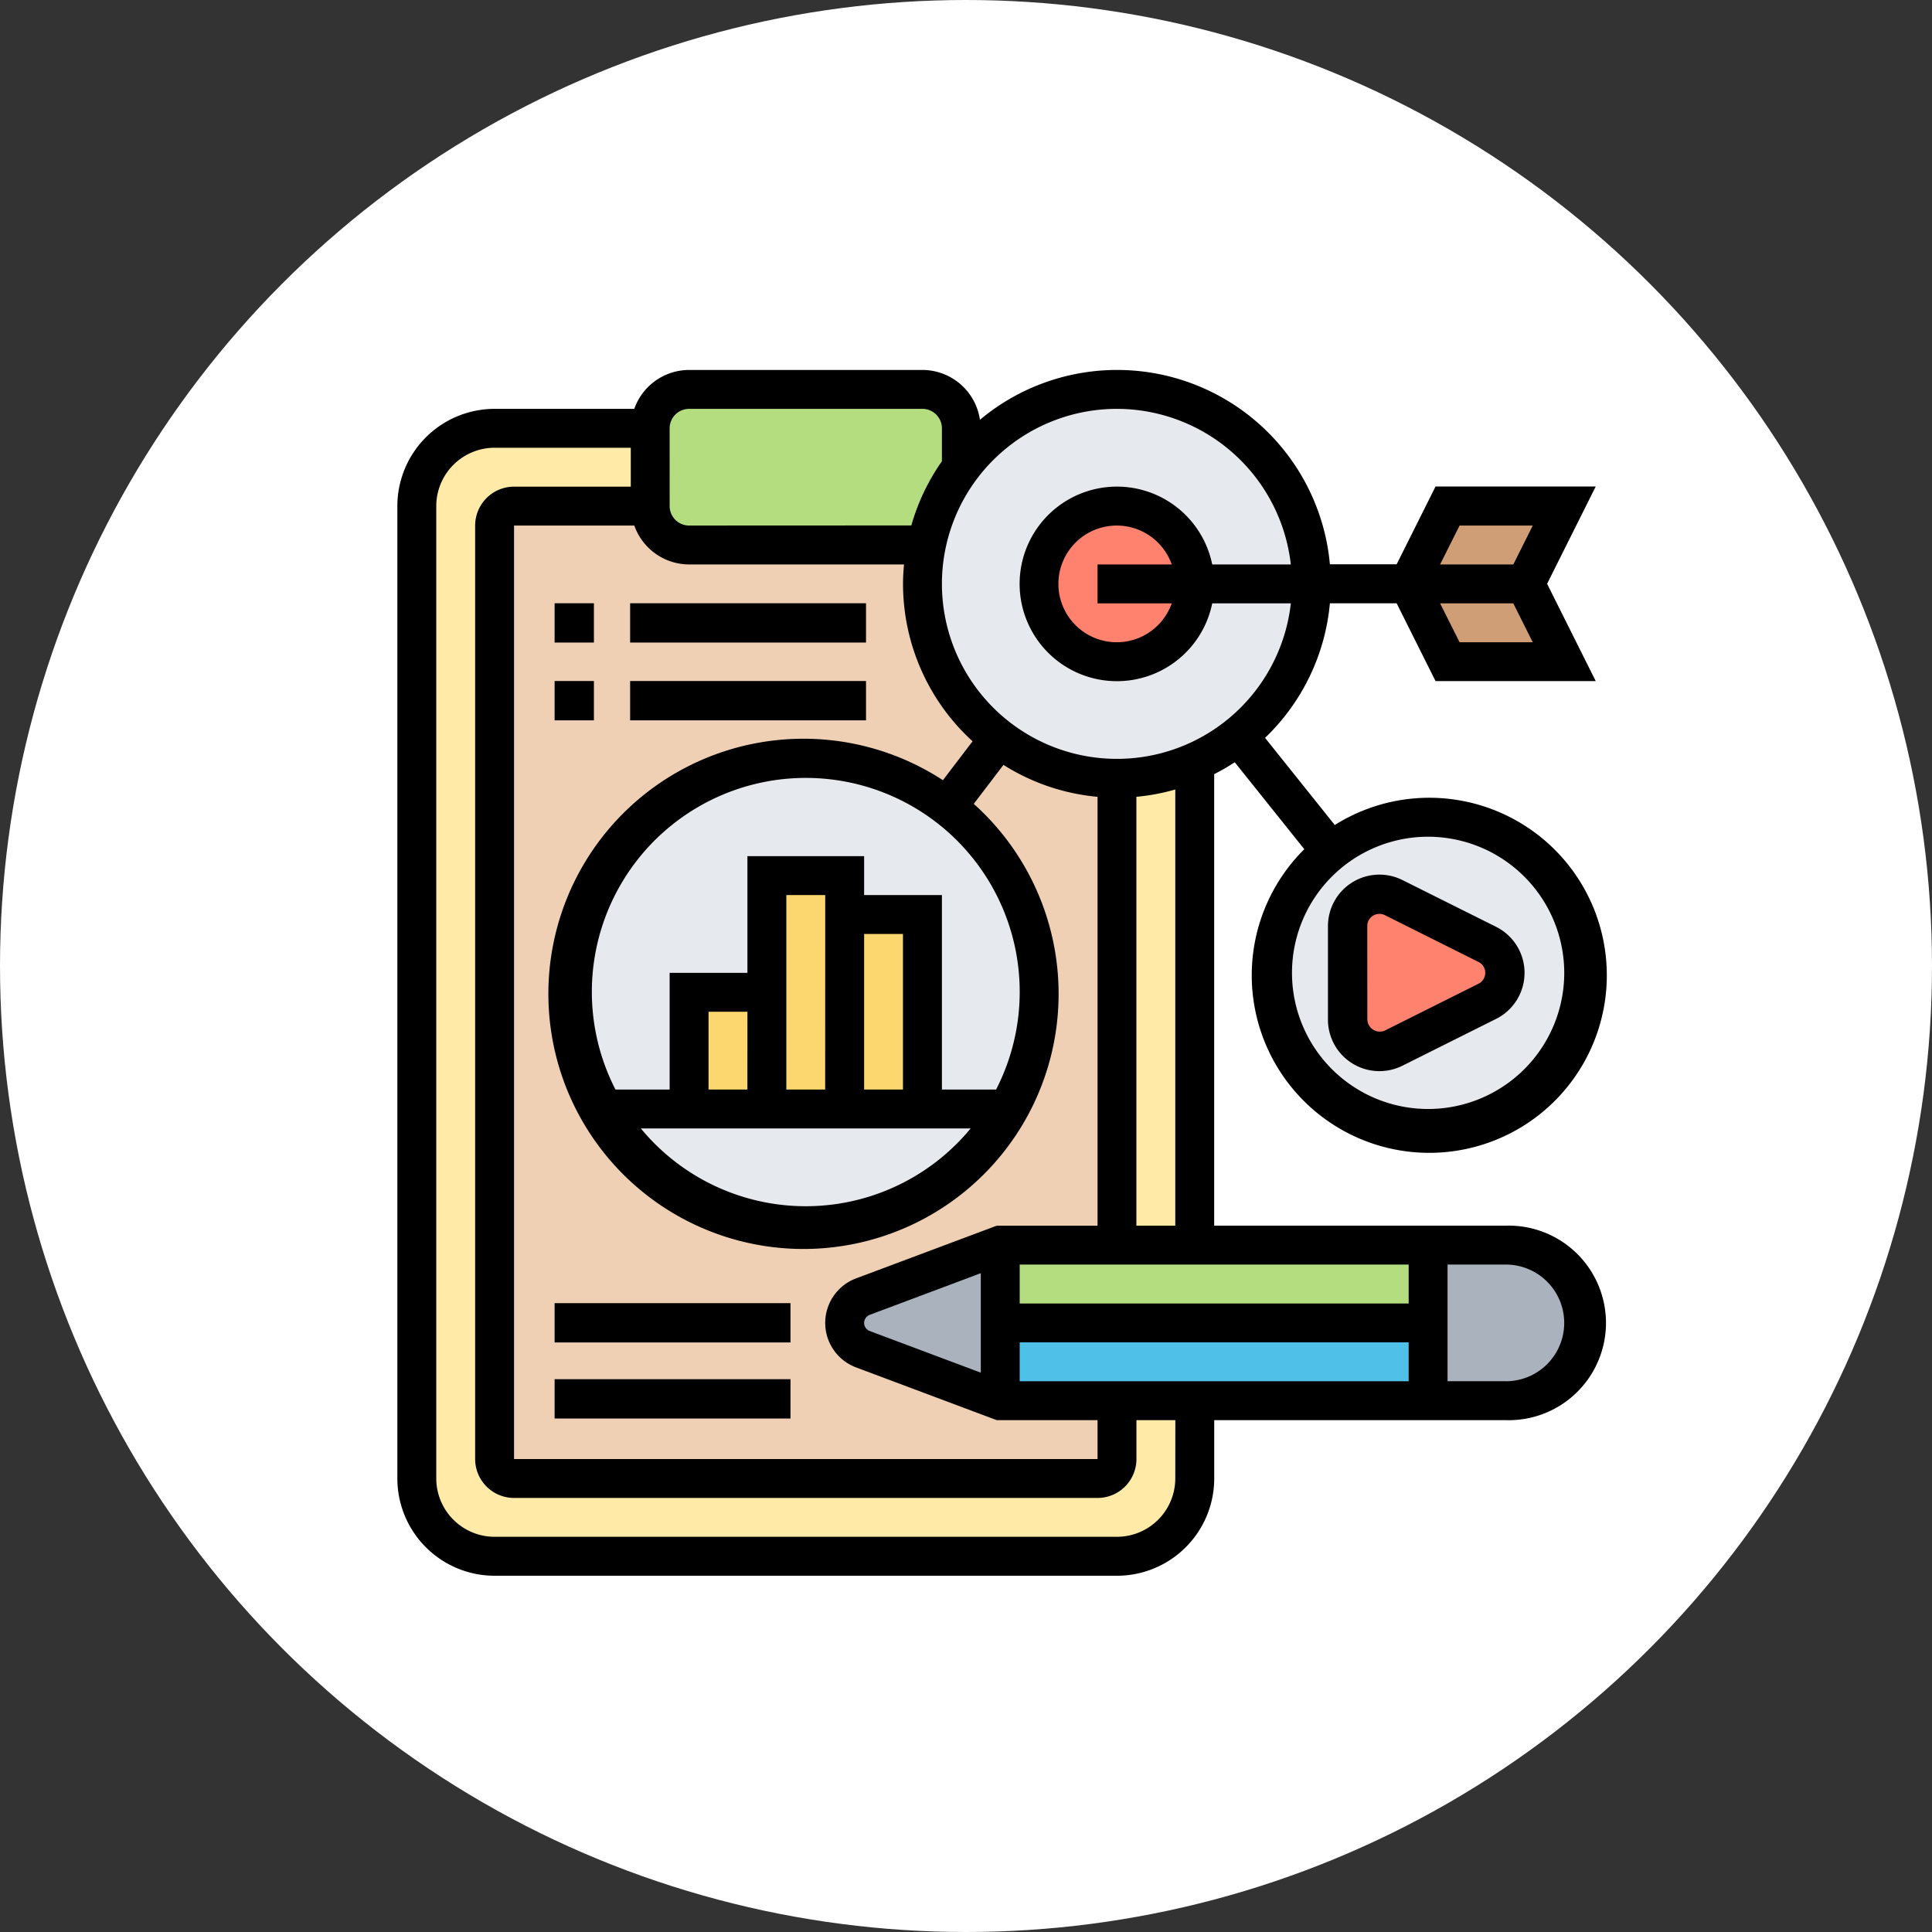 <svg xmlns="http://www.w3.org/2000/svg" width="141" height="141" viewBox="0 0 141 141">
  <rect x="0" y="0" width="141" height="141" fill="#333333" stroke="none"/>
  <g id="Group_1086823" data-name="Group 1086823" transform="translate(-317.36 -14143)">
    <g id="Group_1074906" data-name="Group 1074906" transform="translate(0.36 12100.174)">
      <g id="Group_1074450" data-name="Group 1074450" transform="translate(48 1084.826)">
        <circle id="Ellipse_5614" data-name="Ellipse 5614" cx="70.5" cy="70.5" r="70.5" transform="translate(269 958)" fill="#fff"/>
      </g>
      <g id="marketing_2_" data-name="marketing (2)" transform="translate(345 2068.826)">
        <g id="Group_1086796" data-name="Group 1086796" transform="translate(2.435 2.435)">
          <g id="Group_1086778" data-name="Group 1086778" transform="translate(0 2.869)">
            <path id="Path_839918" data-name="Path 839918" d="M59.382,74.915v5.673a5.7,5.7,0,0,1-5.738,5.673H7.738A5.7,5.7,0,0,1,2,80.589V9.673A5.7,5.7,0,0,1,7.738,4H19.215V9.673H9.173a1.431,1.431,0,0,0-1.435,1.418V79.17a1.431,1.431,0,0,0,1.435,1.418H52.209a1.431,1.431,0,0,0,1.435-1.418V74.915Z" transform="translate(-2 -4)" fill="#ffeaa7"/>
          </g>
          <g id="Group_1086779" data-name="Group 1086779" transform="translate(51.038 26.973)">
            <path id="Path_839919" data-name="Path 839919" d="M43.738,21.174v35.62H38V22.365a14.175,14.175,0,0,0,5.738-1.205Z" transform="translate(-38 -21.16)" fill="#ffeaa7"/>
          </g>
          <g id="Group_1086780" data-name="Group 1086780" transform="translate(5.738 8.607)">
            <path id="Path_839920" data-name="Path 839920" d="M43.212,24.918A14.052,14.052,0,0,1,37.56,13.663a14.292,14.292,0,0,1,.287-2.846,1.948,1.948,0,0,1-.287.014H20.346A2.859,2.859,0,0,1,17.476,8H7.435A1.429,1.429,0,0,0,6,9.416V77.37a1.429,1.429,0,0,0,1.435,1.416H50.471a1.429,1.429,0,0,0,1.435-1.416V27.82A14.337,14.337,0,0,1,43.212,24.918Z" transform="translate(-6 -8)" fill="#f0d0b4"/>
          </g>
          <g id="Group_1086781" data-name="Group 1086781" transform="translate(31.161 62.178)">
            <path id="Path_839921" data-name="Path 839921" d="M35.476,51.738v5.738l-10.128-3.8a2.065,2.065,0,0,1,0-3.873L35.476,46Z" transform="translate(-24 -46)" fill="#aab2bd"/>
          </g>
          <g id="Group_1086782" data-name="Group 1086782" transform="translate(73.654 62.178)">
            <path id="Path_839922" data-name="Path 839922" d="M63.8,47.678a5.741,5.741,0,0,1-4.06,9.8H54V46h5.738A5.774,5.774,0,0,1,63.8,47.678Z" transform="translate(-54 -46)" fill="#aab2bd"/>
          </g>
          <g id="Group_1086783" data-name="Group 1086783" transform="translate(42.094 67.916)">
            <path id="Path_839923" data-name="Path 839923" d="M63.56,50v5.738H32V50Z" transform="translate(-32 -50)" fill="#4fc1e9"/>
          </g>
          <g id="Group_1086784" data-name="Group 1086784" transform="translate(42.094 62.38)">
            <path id="Path_839924" data-name="Path 839924" d="M63.56,46v5.738H32V46H63.56Z" transform="translate(-32 -46)" fill="#b4dd7f"/>
          </g>
          <g id="Group_1086785" data-name="Group 1086785" transform="translate(11.476 26.759)">
            <path id="Path_839925" data-name="Path 839925" d="M37.658,24.515a17.246,17.246,0,1,0,6.771,13.7A17.151,17.151,0,0,0,37.658,24.515Z" transform="translate(-10 -21)" fill="#e6e9ed"/>
          </g>
          <g id="Group_1086786" data-name="Group 1086786" transform="translate(31.19 38.224)">
            <path id="Path_839926" data-name="Path 839926" d="M24,29h5.738V43.346H24Z" transform="translate(-24 -29)" fill="#fcd770"/>
          </g>
          <g id="Group_1086787" data-name="Group 1086787" transform="translate(25.519 35.373)">
            <path id="Path_839927" data-name="Path 839927" d="M25.738,29.869V44.215H20V27h5.738Z" transform="translate(-20 -27)" fill="#fcd770"/>
          </g>
          <g id="Group_1086788" data-name="Group 1086788" transform="translate(19.848 43.93)">
            <path id="Path_839928" data-name="Path 839928" d="M16,33h5.738v8.607H16Z" transform="translate(-16 -33)" fill="#fcd770"/>
          </g>
          <g id="Group_1086789" data-name="Group 1086789" transform="translate(16.958 0)">
            <path id="Path_839929" data-name="Path 839929" d="M36.953,4.869V7.738a14.244,14.244,0,0,0-2.582,5.724,1.923,1.923,0,0,1-.287.014H16.869A2.878,2.878,0,0,1,14,10.607V4.869A2.878,2.878,0,0,1,16.869,2H34.084A2.878,2.878,0,0,1,36.953,4.869Z" transform="translate(-14 -2)" fill="#b4dd7f"/>
          </g>
          <g id="Group_1086790" data-name="Group 1086790" transform="translate(72.22 14.177)">
            <path id="Path_839930" data-name="Path 839930" d="M61.607,12l2.869,5.738H55.869L53,12h8.607Z" transform="translate(-53 -12)" fill="#cf9e76"/>
          </g>
          <g id="Group_1086791" data-name="Group 1086791" transform="translate(72.22 8.607)">
            <path id="Path_839931" data-name="Path 839931" d="M64.476,8l-2.869,5.738H53L55.869,8Z" transform="translate(-53 -8)" fill="#cf9e76"/>
          </g>
          <g id="Group_1086792" data-name="Group 1086792" transform="translate(36.686 0)">
            <path id="Path_839932" data-name="Path 839932" d="M56.691,16.346a14.273,14.273,0,0,1-8.607,13.141A14.345,14.345,0,0,1,28,16.346a14.669,14.669,0,0,1,.287-2.883,14.349,14.349,0,0,1,28.4,2.883Z" transform="translate(-28 -2)" fill="#e6e9ed"/>
          </g>
          <g id="Group_1086793" data-name="Group 1086793" transform="translate(45.682 8.812)">
            <circle id="Ellipse_6032" data-name="Ellipse 6032" cx="5.5" cy="5.5" r="5.5" fill="#ff826e"/>
          </g>
          <g id="Group_1086794" data-name="Group 1086794" transform="translate(62.178 31.089)">
            <path id="Path_839933" data-name="Path 839933" d="M57.476,24A11.463,11.463,0,1,1,50.3,26.51,11.473,11.473,0,0,1,57.476,24Z" transform="translate(-46 -24)" fill="#e6e9ed"/>
          </g>
          <g id="Group_1086795" data-name="Group 1086795" transform="translate(67.916 36.827)">
            <path id="Path_839934" data-name="Path 839934" d="M60.2,31.658a2.333,2.333,0,0,1,0,4.16l-6.843,3.414A2.321,2.321,0,0,1,50,37.152V30.324a2.321,2.321,0,0,1,3.357-2.08Z" transform="translate(-50 -28)" fill="#ff826e"/>
          </g>
        </g>
        <g id="Group_1086797" data-name="Group 1086797" transform="translate(1 1)">
          <path id="Path_839935" data-name="Path 839935" d="M81.9,63.452H60.613V30.5a15.567,15.567,0,0,0,1.5-.87l5.077,6.346a12.957,12.957,0,1,0,2.224-1.766l-5.088-6.36a15.564,15.564,0,0,0,4.732-9.821h4.871l2.839,5.677h11.69l-3.548-7.1,3.548-7.1H76.768l-2.839,5.677H69.058A15.594,15.594,0,0,0,43.518,4.636,4.253,4.253,0,0,0,39.323,1H22.29a4.252,4.252,0,0,0-4,2.839H8.1a7.1,7.1,0,0,0-7.1,7.1V81.9A7.1,7.1,0,0,0,8.1,89H53.516a7.1,7.1,0,0,0,7.1-7.1V77.645H81.9a7.1,7.1,0,1,0,0-14.194ZM86.161,45a9.935,9.935,0,1,1-9.935-9.935A9.948,9.948,0,0,1,86.161,45ZM78.522,20.871,77.1,18.032h5.342l1.419,2.839Zm0-8.516h5.342l-1.419,2.839H77.1Zm-60.229,0a4.252,4.252,0,0,0,4,2.839H37.976c-.043.468-.072.94-.072,1.419A15.558,15.558,0,0,0,42.98,28.1l-2.165,2.84a18.619,18.619,0,1,0,2.251,1.727l2.167-2.844A15.482,15.482,0,0,0,52.1,32.153v31.3H44.742L34.475,67.3a3.468,3.468,0,0,0,0,6.494l10.266,3.849H52.1v2.839H9.516V12.355ZM37.9,53.516H35.065V42.161H37.9Zm-5.677,0H29.387V39.323h2.839Zm-5.677,0H23.71V47.839h2.839Zm16.293,2.839a15.594,15.594,0,0,1-24.069,0ZM44.7,53.516H40.742V39.323H35.065V36.484H26.548V45H20.871v8.516H16.917a15.613,15.613,0,1,1,27.78,0ZM35.473,71.139a.63.63,0,0,1,0-1.179l8.107-3.04v7.259Zm10.946,3.668V71.968H74.806v2.839Zm28.387-5.677H46.419V66.29H74.806ZM57.774,63.452H54.935v-31.3a15.36,15.36,0,0,0,2.839-.534ZM53.516,3.839a12.788,12.788,0,0,1,12.69,11.355H60.47a7.1,7.1,0,1,0,0,2.839h5.737A12.772,12.772,0,1,1,53.516,3.839Zm4,14.194a4.258,4.258,0,1,1,0-2.839H52.1v2.839ZM20.871,5.258A1.421,1.421,0,0,1,22.29,3.839H39.323a1.421,1.421,0,0,1,1.419,1.419V7.664a15.524,15.524,0,0,0-2.231,4.684l-16.22.007a1.421,1.421,0,0,1-1.419-1.419ZM57.774,81.9a4.263,4.263,0,0,1-4.258,4.258H8.1A4.263,4.263,0,0,1,3.839,81.9V10.935A4.263,4.263,0,0,1,8.1,6.677h9.935V9.516H9.516a2.842,2.842,0,0,0-2.839,2.839V80.484a2.842,2.842,0,0,0,2.839,2.839H52.1a2.842,2.842,0,0,0,2.839-2.839V77.645h2.839Zm24.129-7.1H77.645V66.29H81.9a4.258,4.258,0,0,1,0,8.516Z" transform="translate(-1 -1)"/>
          <path id="Path_839936" data-name="Path 839936" d="M49,37.59a3.757,3.757,0,0,0,5.436,3.36l6.836-3.417a3.757,3.757,0,0,0,0-6.719L54.436,27.4A3.757,3.757,0,0,0,49,30.756Zm2.869-6.834a.887.887,0,0,1,.887-.887.878.878,0,0,1,.4.093l6.834,3.417a.887.887,0,0,1,0,1.587l-6.834,3.417a.912.912,0,0,1-1.282-.793Z" transform="translate(18.916 9.827)"/>
          <path id="Path_839937" data-name="Path 839937" d="M9,49H26.215v2.869H9Z" transform="translate(2.476 19.105)"/>
          <path id="Path_839938" data-name="Path 839938" d="M9,53H26.215v2.869H9Z" transform="translate(2.476 20.654)"/>
          <path id="Path_839939" data-name="Path 839939" d="M9,13h2.869v2.869H9Z" transform="translate(2.476 4.026)"/>
          <path id="Path_839940" data-name="Path 839940" d="M13,13H30.215v2.869H13Z" transform="translate(3.988 4.026)"/>
          <path id="Path_839941" data-name="Path 839941" d="M9,17h2.869v2.869H9Z" transform="translate(2.476 5.702)"/>
          <path id="Path_839942" data-name="Path 839942" d="M13,17H30.215v2.869H13Z" transform="translate(3.988 5.702)"/>
        </g>
      </g>
    </g>
  </g>
</svg>
